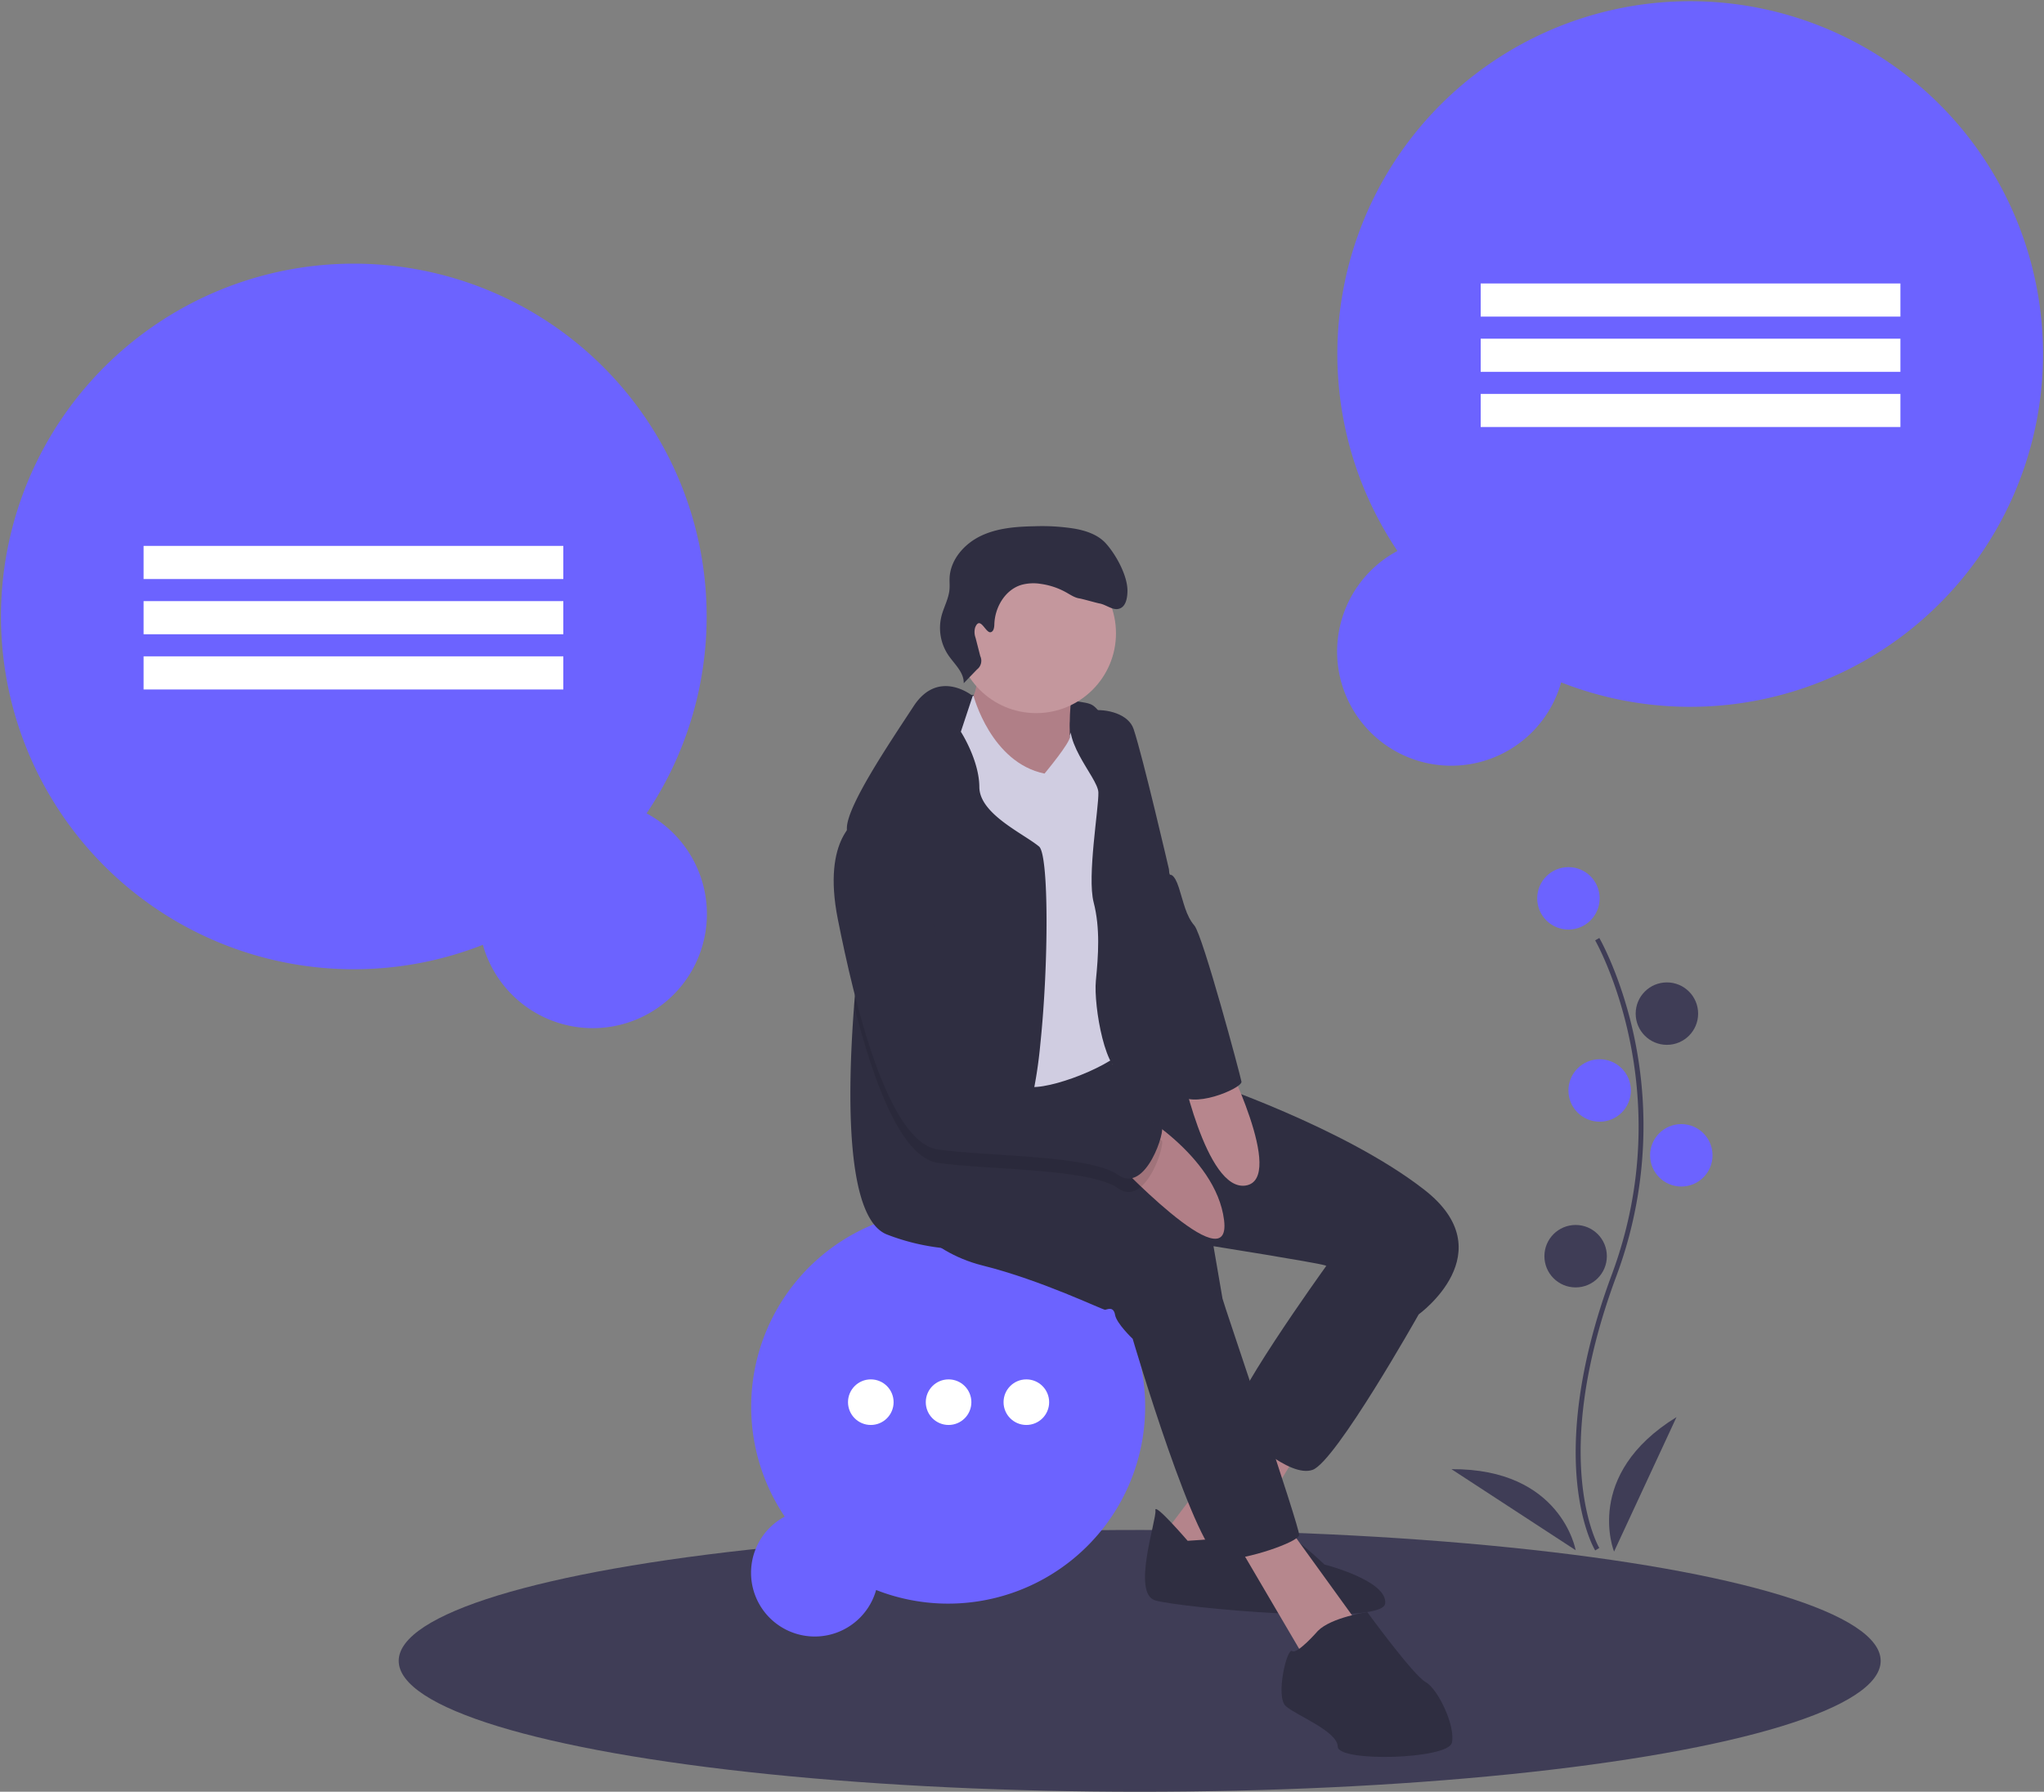 <?xml version="1.0" encoding="UTF-8" standalone="no"?>
<svg
   xmlns:dc="http://purl.org/dc/elements/1.1/"
   xmlns:cc="http://creativecommons.org/ns#"
   xmlns:rdf="http://www.w3.org/1999/02/22-rdf-syntax-ns#"
   xmlns:svg="http://www.w3.org/2000/svg"
   xmlns="http://www.w3.org/2000/svg"
   xmlns:sodipodi="http://sodipodi.sourceforge.net/DTD/sodipodi-0.dtd"
   xmlns:inkscape="http://www.inkscape.org/namespaces/inkscape"
   id="bafbdcdd-db4a-4743-9ceb-46364dc67d6e"
   data-name="Layer 1"
   width="851"
   height="746.054"
   viewBox="0 0 851 746.054"
   version="1.1"
   sodipodi:docname="savedjobs.svg"
   inkscape:version="1.0.1 (3bc2e813f5, 2020-09-07)">
  <rect x="0" y="0" width="851" height="746.054" fill="#808080" stroke="none"/>
  <defs
     id="defs87" />
  <sodipodi:namedview
     pagecolor="#ffffff"
     bordercolor="#666666"
     borderopacity="1"
     objecttolerance="10"
     gridtolerance="10"
     guidetolerance="10"
     inkscape:pageopacity="0"
     inkscape:pageshadow="2"
     inkscape:window-width="1842"
     inkscape:window-height="1057"
     id="namedview85"
     showgrid="false"
     inkscape:zoom="0.84353796"
     inkscape:cx="255.84951"
     inkscape:cy="437.1371"
     inkscape:window-x="70"
     inkscape:window-y="-8"
     inkscape:window-maximized="1"
     inkscape:current-layer="bafbdcdd-db4a-4743-9ceb-46364dc67d6e" />
  <title
     id="title2">ideas</title>
  <ellipse
     cx="474.5"
     cy="691.554"
     rx="308.5"
     ry="54.5"
     fill="#3f3d56"
     id="ellipse4" />
  <path
     d="M443.693,415.653A146.9,146.9,0,1,0,375.535,470.378a47.518,47.518,0,1,0,68.159-54.725Z"
     transform="translate(-174.5 -76.973)"
     fill="#6c63ff"
     id="path6" />
  <rect
     x="59.782"
     y="227.304"
     width="174.746"
     height="13.796"
     fill="#fff"
     id="rect8" />
  <rect
     x="59.782"
     y="250.297"
     width="174.746"
     height="13.796"
     fill="#fff"
     id="rect10" />
  <rect
     x="59.782"
     y="273.29"
     width="174.746"
     height="13.796"
     fill="#fff"
     id="rect12" />
  <path
     d="M756.307,306.379a146.9,146.9,0,1,1,68.159,54.725,47.518,47.518,0,1,1-68.159-54.725Z"
     transform="translate(-174.5 -76.973)"
     fill="#6c63ff"
     id="path14" />
  <rect
     x="790.973"
     y="195.003"
     width="174.746"
     height="13.796"
     transform="translate(1582.191 326.829) rotate(-180)"
     fill="#fff"
     id="rect16" />
  <rect
     x="790.973"
     y="217.996"
     width="174.746"
     height="13.796"
     transform="translate(1582.191 372.815) rotate(-180)"
     fill="#fff"
     id="rect18" />
  <rect
     x="790.973"
     y="240.989"
     width="174.746"
     height="13.796"
     transform="translate(1582.191 418.8) rotate(-180)"
     fill="#fff"
     id="rect20" />
  <path
     d="M501.213,708.464a82.013,82.013,0,1,1,38.052,30.553,26.529,26.529,0,1,1-38.052-30.553Z"
     transform="translate(-174.5 -76.973)"
     fill="#6c63ff"
     id="path22" />
  <circle
     cx="362.551"
     cy="583.84"
     r="9.491"
     fill="#fff"
     id="circle24" />
  <circle
     cx="394.932"
     cy="583.84"
     r="9.491"
     fill="#fff"
     id="circle26" />
  <circle
     cx="427.312"
     cy="583.84"
     r="9.491"
     fill="#fff"
     id="circle28" />
  <path
     d="M578.936,366.381s42.346,1.151,49.34,3.696,10.121,20.74,10.121,20.74l-32.879,10.334-24.592-1.393-18.508,1.308L572.753,374Z"
     transform="translate(-174.5 -76.973)"
     fill="#2f2e41"
     id="path30" />
  <path
     d="M580.763,352.486s2.786,10.761-3.397,18.38S603.947,405.635,603.947,405.635l17.285-2.971s-3.81-33.064,1.308-41.437S580.763,352.486,580.763,352.486Z"
     transform="translate(-174.5 -76.973)"
     fill="#9f616a"
     id="path32"
     style="fill:#b5838b;fill-opacity:1" />
  <path
     d="m 406.263,275.513 c 0,0 2.786,10.761 -3.397,18.38 -6.183,7.619 26.582,34.77 26.582,34.77 l 17.285,-2.971 c 0,0 -3.81,-33.064 1.308,-41.437 5.117,-8.373 -41.778,-8.742 -41.778,-8.742 z"
     opacity="0.1"
     id="path34"
     style="opacity:0.03" />
  <polygon
     points="521.22 590.132 483.081 640.709 509.109 655.905 544.931 597.296 521.22 590.132"
     fill="#9f616a"
     id="polygon36"
     style="fill:#b4848b;fill-opacity:1" />
  <path
     d="M668.968,718.535s-14.044-16.319-13.419-12.68-9.993,34.5-.114,37.485,94.601,10.903,95.766,1.336S725.927,728.414,725.927,728.414s-15.708-15.096-19.19-13.561S668.968,718.535,668.968,718.535Z"
     transform="translate(-174.5 -76.973)"
     fill="#2f2e41"
     id="path38" />
  <polygon
     points="512.663 638.435 543.126 690.333 566.125 677.014 535.407 634.525 512.663 638.435"
     fill="#9f616a"
     id="polygon40"
     style="fill:#b6878d;fill-opacity:1" />
  <path
     d="M735.252,591.936l-9.041,12.793s-43.1,59.859-38.522,64.692,23.64,23.099,33.334,19.56S765.16,624.261,765.16,624.261l-8.984-35.921Z"
     transform="translate(-174.5 -76.973)"
     fill="#2f2e41"
     id="path42" />
  <path
     d="M549.59,579.826s9.652,18.01,34.116,24.108,50.023,18.565,50.932,18.408,3.483-1.535,4.108,2.104,7.335,9.979,7.335,9.979,27.023,91.829,37.343,91.928,31.529-7.292,31.969-10.178-31.6-96.662-31.913-98.481L679.728,595.86s42.375,6.766,46.327,7.96S765.16,624.261,765.16,624.261s35.836-25.829,2.317-51.913-91.132-45.218-91.132-45.218l-20.669-5.814-18.013-1.075-2.652-10.171-42.662,2.461-44.521,18.892Z"
     transform="translate(-174.5 -76.973)"
     fill="#2f2e41"
     id="path44" />
  <circle
     cx="431.395"
     cy="263.7"
     r="33.232"
     fill="#9f616a"
     id="circle46"
     style="fill:#c4979d;fill-opacity:1" />
  <path
     d="M575.83,367.383l3.997-.687s7.219,27.795,29.551,32.386c0,0,11.019-13.2,10.549-15.428s8.727-14.111,13.617-7.458-1.194,123.841,2.914,125.945,12.921,4.336,5.828,12.111-35.267,18.238-41.508,14.627-18.991-34.201-24.507-44.493-14.343-45.303-14.343-45.303-11.273-38.338-4.336-47.023S575.83,367.383,575.83,367.383Z"
     transform="translate(-174.5 -76.973)"
     fill="#d0cde1"
     id="path48" />
  <path
     d="M607.635,511.654a189.572,189.572,0,0,1-3.807,24.268c-1.63,6.508-3.527,10.437-5.693,10.27-5.526-.413-8.037,7.691-9.332,17.035-1.384,9.913-1.384,21.221-2.143,25.217-1.005,5.28-7.434,9.31-20.283,8.127a90.659,90.659,0,0,1-22.348-5.481c-17.347-6.307-16.834-57.455-13.931-95.409,1.775-23.263,4.443-41.582,4.443-41.582s-5.269-15.717-6.954-26.49a35.211,35.211,0,0,1-.502-5.95c.257-9.41,17.436-34.839,27.818-50.679,10.393-15.84,24.57-4.22,24.57-4.22l-4.934,14.891s7.647,11.799,7.702,23.029,18.307,19.334,24.86,24.77C611.218,432.866,611.117,478.466,607.635,511.654Z"
     transform="translate(-174.5 -76.973)"
     fill="#2f2e41"
     id="path50" />
  <path
     d="M622.064,372.081s1.198,1.416,6.681.725c6.576-.828,15.618,1.447,17.719,7.726,3.852,11.514,14.713,58.352,14.713,58.352s4.521,53.548,6.553,65.375,1.024,22.303,3.028,28.515-19.787-11.585-27.819-9.268-13.192-27.705-12.182-38.181,1.862-21.863-.924-32.623,2.153-39.24,1.969-45.765S614.092,383.967,622.064,372.081Z"
     transform="translate(-174.5 -76.973)"
     fill="#2f2e41"
     id="path52" />
  <path
     d="M645.578,538.507s35.186,19.196,38.553,46.518S637.069,558.57,637.069,558.57Z"
     transform="translate(-174.5 -76.973)"
     fill="#9f616a"
     id="path54"
     style="fill:#b17f87;fill-opacity:1" />
  <path
     d="M665.664,519.132s10.782,54.345,27.577,51.458-9.382-54.585-9.382-54.585Z"
     transform="translate(-174.5 -76.973)"
     fill="#9f616a"
     id="path56"
     style="fill:#b7868d;fill-opacity:1" />
  <path
     d="M723.184,756.048s-8.6,9.908-10.732,8.401-7.036,19.005-2.615,22.929,21.45,10.363,21.635,16.887,45.857,5.231,47.492-1.606-5.729-22.431-10.903-25.288-24.306-29.155-24.306-29.155S728.77,750.405,723.184,756.048Z"
     transform="translate(-174.5 -76.973)"
     fill="#2f2e41"
     id="path58" />
  <path
     d="M639.973,571.743c-8.16-5.76-30.943-7.189-51.171-8.517-8.874-.569-17.258-1.127-23.699-2.032-6.207-.86-11.788-6.53-16.744-14.981-7.513-12.804-13.585-32.004-18.262-50.534,1.775-23.263,4.443-41.582,4.443-41.582s-5.269-15.717-6.954-26.49a14.176,14.176,0,0,1,4.487-4.041c21.455-9.209,41.939,81.422,44.54,95.644.045.234.078.458.112.647,1.261,7.323,14.891,13.585,27.103,16.063,7.524,1.529,14.523,1.63,17.749-.357,8.473-5.202,34.527,15.617,36.503,16.209C660.055,552.376,651.694,580.037,639.973,571.743Z"
     transform="translate(-174.5 -76.973)"
     opacity="0.1"
     id="path60" />
  <path
     d="M532.077,417.988s-15.594,7.363-8.742,41.778,20.655,92.923,41.764,95.851,63.143,2.26,74.87,10.547,20.086-19.375,18.11-19.972-28.032-21.408-36.504-16.205-42.815-3.881-44.848-15.707S553.882,408.621,532.077,417.988Z"
     transform="translate(-174.5 -76.973)"
     fill="#2f2e41"
     id="path62" />
  <path
     d="M644.446,401.484l17.138,39.767s1.725-.861,3.73,5.351,2.943,11.67,6.454,15.75,19.134,62.276,19.603,65.005-21.577,12.138-26.503,4.555S644.446,401.484,644.446,401.484Z"
     transform="translate(-174.5 -76.973)"
     fill="#2f2e41"
     id="path64" />
  <path
     d="M586.988,340.21c1.274-.34,1.461-2.031,1.503-3.348.229-7.055,4.477-14.295,11.231-16.349a18.881,18.881,0,0,1,7.959-.438,30.145,30.145,0,0,1,10.778,3.596c1.759.989,3.484,2.18,5.48,2.482,1.318.2,7.023,1.858,8.335,2.092,2.885.513,5.566,3.094,8.334,2.134,2.648-.919,3.235-4.348,3.299-7.15.146-6.385-4.701-15.221-8.97-19.971-3.24-3.604-8.118-5.268-12.886-6.133a85.79,85.79,0,0,0-16.853-1.025c-7.631.136-15.474.725-22.355,4.027s-12.661,9.873-12.991,17.499c-.069,1.588.095,3.183-.038,4.768-.326,3.865-2.378,7.356-3.341,11.113a20.335,20.335,0,0,0,2.84,16.25c2.554,3.758,6.568,7.157,6.42,11.699l5.537-5.737a4.547,4.547,0,0,0,1.352-5.556l-1.96-7.645a6.898,6.898,0,0,1-.17-4.255C582.593,333.07,584.865,340.777,586.988,340.21Z"
     transform="translate(-174.5 -76.973)"
     fill="#2f2e41"
     id="path66" />
  <path
     d="M838.646,722.549c-.229-.375-5.641-9.41-7.517-28.172-1.721-17.213-.614-46.227,14.433-86.698,28.506-76.671-6.569-138.533-6.928-139.149l1.73-1.004c.091.156,9.142,15.929,14.488,41.044a179.061,179.061,0,0,1-7.416,99.807c-28.457,76.54-7.301,112.773-7.084,113.131Z"
     transform="translate(-174.5 -76.973)"
     fill="#3f3d56"
     id="path68" />
  <circle
     cx="653"
     cy="374.054"
     r="13"
     fill="#6c63ff"
     id="circle70" />
  <circle
     cx="694"
     cy="422.054"
     r="13"
     fill="#3f3d56"
     id="circle72" />
  <circle
     cx="666"
     cy="454.054"
     r="13"
     fill="#6c63ff"
     id="circle74" />
  <circle
     cx="700"
     cy="481.054"
     r="13"
     fill="#6c63ff"
     id="circle76" />
  <circle
     cx="656"
     cy="523.054"
     r="13"
     fill="#3f3d56"
     id="circle78" />
  <path
     d="M846.5,723.027s-13-32,26-56Z"
     transform="translate(-174.5 -76.973)"
     fill="#3f3d56"
     id="path80" />
  <path
     d="M830.512,722.447s-5.916-34.029-51.709-33.738Z"
     transform="translate(-174.5 -76.973)"
     fill="#3f3d56"
     id="path82" />
</svg>
